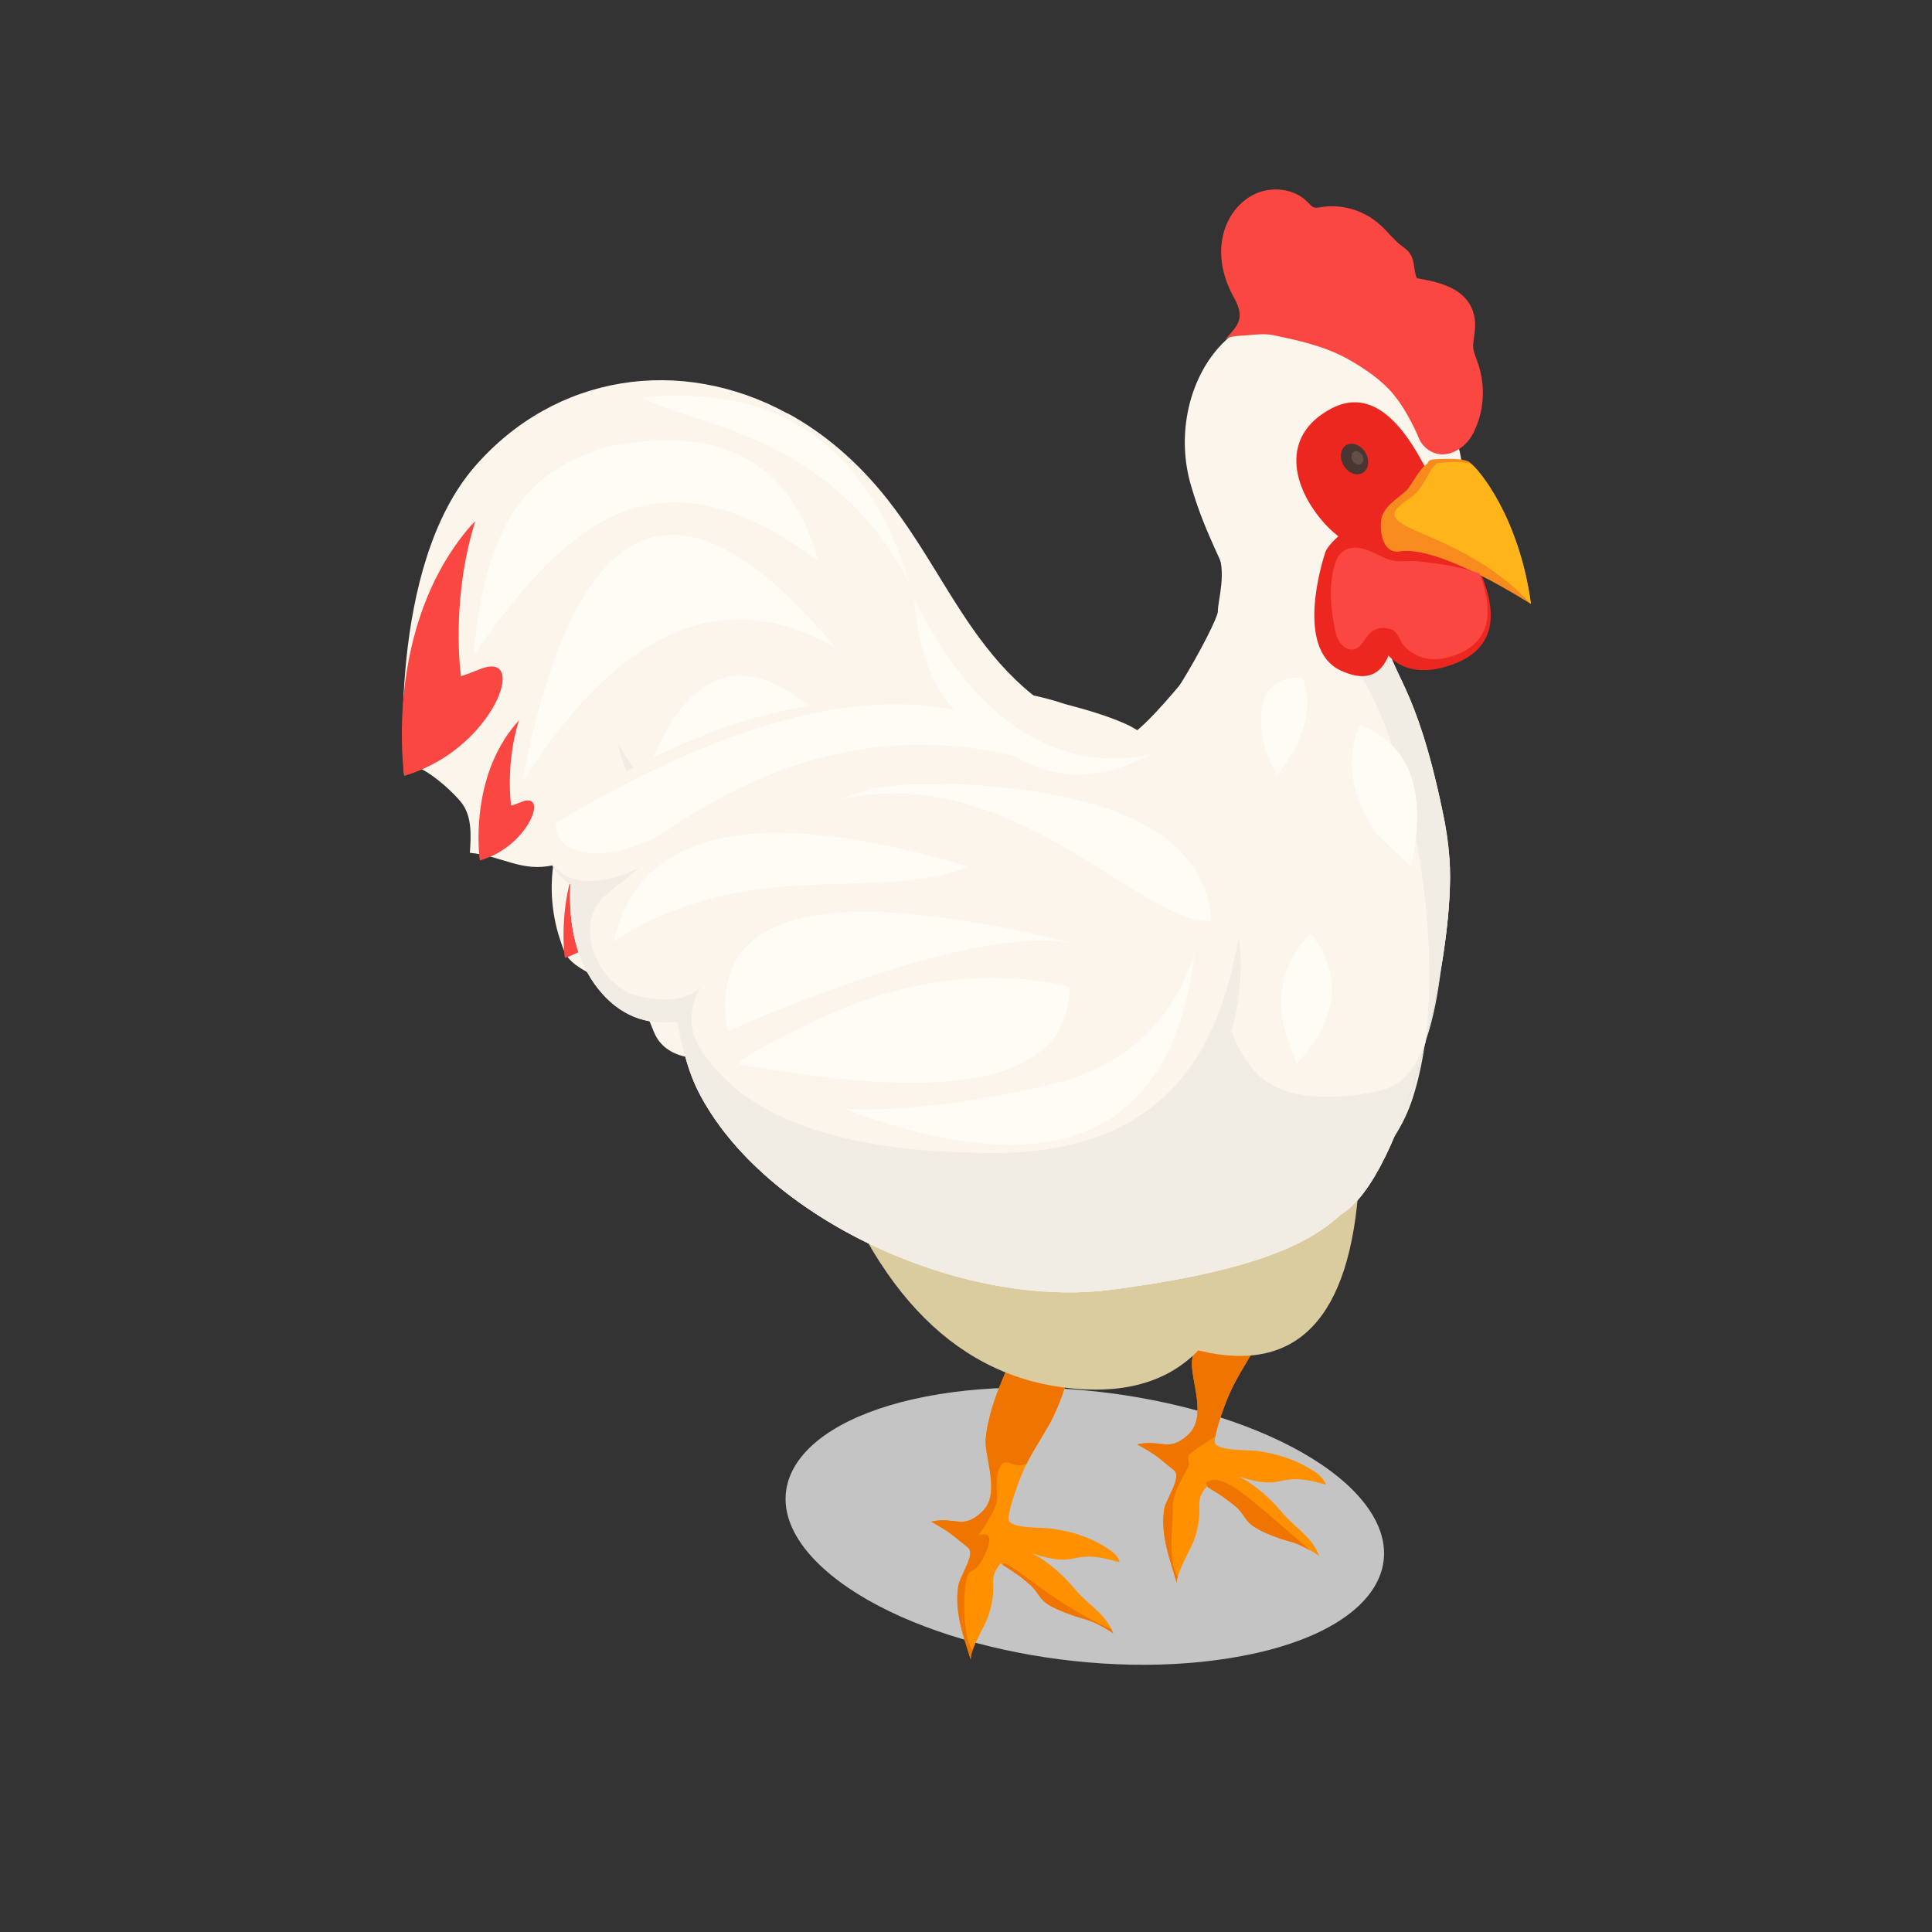 <svg width="40" height="40" viewBox="0 0 40 40" fill="none" xmlns="http://www.w3.org/2000/svg">
<rect x="0" y="0" width="40" height="40" fill="#333333" stroke="none"/>
<path d="M19.448 28.864C22.432 28.384 26.208 29.216 27.872 30.72C29.536 32.232 28.464 33.848 25.472 34.328C22.488 34.816 18.712 33.984 17.048 32.472C15.384 30.96 16.456 29.352 19.448 28.864V28.864Z" fill="#C4C4C4"/>
<path d="M27.312 32.216C27.272 32.184 27.208 32.144 27.128 32.096C27.128 32.096 27.125 32.096 27.12 32.096C26.992 32.024 26.832 31.944 26.688 31.912C26.488 31.856 26.176 31.744 26 31.632C25.776 31.504 25.768 31.352 25.584 31.192C25.392 31.032 25.272 30.952 25.008 30.792C25 30.784 24.992 30.776 24.984 30.776C24.696 31.112 24.944 31.184 24.744 31.824C24.688 32.016 24.44 32.416 24.384 32.648C24.36 32.704 24.36 32.752 24.368 32.784C24.232 32.32 24.016 31.768 24.104 31.24C24.144 31.024 24.48 30.576 24.304 30.44C23.944 30.144 23.944 30.128 23.544 29.904C24.048 29.792 24.192 30.08 24.6 29.704C25.008 29.328 24.64 28.552 24.68 28.176C24.792 27.176 25.352 26.416 25.64 25.384C25.664 25.312 25.688 25.224 25.752 25.144C25.76 25.136 25.768 25.128 25.776 25.112C25.848 25.032 25.992 24.952 26.096 24.968C26.176 24.976 26.216 25.016 26.248 25.072C26.288 25.112 26.312 25.16 26.336 25.208C26.512 25.544 26.536 26.032 26.448 26.536C26.384 26.992 26.224 27.456 26.024 27.832C25.848 28.152 25.632 28.472 25.488 28.784C25.384 29 25.208 29.48 25.16 29.744C25.152 29.784 25.152 29.824 25.152 29.848C25.152 30.048 25.84 30.016 26.024 30.04C26.736 30.136 27.12 30.408 27.224 30.472C27.328 30.536 27.448 30.68 27.448 30.736C26.368 30.424 26.672 30.904 25.648 30.568C25.992 30.736 26.336 31.064 26.536 31.304C26.832 31.656 27.16 31.808 27.312 32.216V32.216Z" fill="#FF9000"/>
<path d="M26.448 26.536C26.384 26.992 26.224 27.456 26.024 27.832C25.848 28.152 25.632 28.472 25.488 28.784C25.384 29 25.208 29.48 25.16 29.744C24.931 29.883 24.749 30.008 24.616 30.12C24.6 30.2 24.6 30.264 24.616 30.312C24.64 30.384 24.272 30.832 24.28 31.208C24.296 31.576 24.16 32.2 24.376 32.648C24.376 32.648 24.379 32.648 24.384 32.648C24.36 32.704 24.36 32.752 24.368 32.784C24.232 32.32 24.016 31.768 24.104 31.24C24.144 31.024 24.48 30.576 24.304 30.44C23.944 30.144 23.944 30.128 23.544 29.904C24.048 29.792 24.192 30.08 24.6 29.704C25.008 29.328 24.64 28.552 24.68 28.176C24.792 27.176 25.352 26.416 25.64 25.384C25.664 25.312 25.688 25.224 25.752 25.144C26.016 25.728 26.264 26.248 26.448 26.536V26.536Z" fill="#EF7400"/>
<path d="M23.008 33.728C23.024 33.76 23.032 33.784 23.048 33.816C22.928 33.728 22.64 33.56 22.424 33.512C22.216 33.456 21.904 33.344 21.728 33.232C21.504 33.104 21.496 32.952 21.312 32.8C21.128 32.632 21.008 32.56 20.76 32.4C20.744 32.392 20.736 32.376 20.72 32.368C20.424 32.712 20.68 32.784 20.472 33.424C20.424 33.6 20.216 33.936 20.136 34.168C20.104 34.264 20.088 34.336 20.104 34.376C19.96 33.92 19.752 33.368 19.84 32.84C19.872 32.624 20.208 32.176 20.04 32.04C19.672 31.744 19.672 31.728 19.28 31.504C19.776 31.392 19.928 31.68 20.328 31.304C20.736 30.928 20.368 30.152 20.408 29.776C20.416 29.744 20.416 29.696 20.424 29.648C20.504 29.152 20.68 28.72 20.88 28.272C21.056 27.864 21.24 27.448 21.376 26.992C21.4 26.896 21.432 26.8 21.504 26.72C21.576 26.624 21.72 26.56 21.824 26.568C21.904 26.576 21.944 26.616 21.984 26.664C22.016 26.712 22.045 26.76 22.072 26.808C22.368 27.392 22.216 28.44 21.856 29.224C21.824 29.288 21.792 29.368 21.752 29.44C21.592 29.728 21.4 30.016 21.256 30.304C21.24 30.336 21.232 30.36 21.216 30.384C21.104 30.632 20.88 31.232 20.88 31.448C20.88 31.656 21.568 31.616 21.76 31.648C22.472 31.736 22.856 32.008 22.96 32.08C23.064 32.136 23.184 32.272 23.176 32.344C22.096 32.024 22.4 32.504 21.368 32.16C21.72 32.336 22.064 32.664 22.264 32.912C22.536 33.232 22.848 33.384 23.008 33.728V33.728Z" fill="#FF9000"/>
<path d="M23.048 33.816C22.928 33.728 22.64 33.568 22.424 33.512C22.216 33.456 21.904 33.336 21.728 33.24C21.504 33.104 21.496 32.952 21.312 32.8C21.128 32.632 21.008 32.56 20.76 32.4C20.76 32.392 20.76 32.384 20.76 32.384C20.832 32.232 21.808 33.232 23.008 33.728C23.024 33.76 23.032 33.784 23.048 33.816V33.816Z" fill="#EF7400"/>
<path d="M21.856 29.224C21.824 29.288 21.792 29.368 21.752 29.44C21.592 29.728 21.4 30.016 21.256 30.304C21.152 30.344 21.04 30.352 20.944 30.304C20.584 30.136 20.632 30.8 20.648 31.008C20.653 31.147 20.523 31.408 20.256 31.792C20.507 31.707 20.549 31.843 20.384 32.2C20.136 32.728 20.048 32.312 19.984 32.864C19.928 33.28 19.984 33.976 20.136 34.168C20.104 34.264 20.088 34.336 20.104 34.376C19.96 33.92 19.752 33.368 19.84 32.84C19.872 32.624 20.208 32.176 20.04 32.04C19.672 31.744 19.672 31.728 19.28 31.504C19.776 31.392 19.928 31.68 20.328 31.304C20.736 30.928 20.368 30.152 20.408 29.776C20.416 29.744 20.416 29.696 20.424 29.648C20.504 29.152 20.68 28.72 20.88 28.272C21.056 27.864 21.24 27.448 21.376 26.992C21.4 26.896 21.432 26.8 21.504 26.72C21.576 26.624 21.72 26.56 21.824 26.568C21.904 26.576 21.944 26.616 21.984 26.664C22.016 26.712 22.045 26.76 22.072 26.808C22.368 27.392 22.216 28.44 21.856 29.224V29.224Z" fill="#EF7400"/>
<path d="M14.584 16.208C17.4 14.395 19.888 13.851 22.048 14.576C22.472 14.688 22.896 14.808 23.296 14.984C23.536 15.088 23.728 15.256 23.976 15.344C24.328 15.48 24.512 15.584 24.752 15.896C25.272 16.568 25.8 17.248 26.176 18.016C26.544 18.752 26.824 19.68 26.696 20.512C26.616 21.032 26.272 21.584 25.944 21.992C25.336 22.728 24.456 23.128 23.52 23.248C21.752 23.48 19.84 22.912 18.264 22.136C17.299 21.661 16.763 20.989 16.656 20.12C16.053 20.2 15.563 20.003 15.184 19.528C14.805 19.048 14.637 18.411 14.68 17.616C14.019 17.141 13.987 16.672 14.584 16.208V16.208Z" fill="#FBF5EB"/>
<path d="M30.2 11.352C29.8 11.712 29.272 11.92 28.936 12.24C28.72 12.456 28.592 12.712 28.656 13.088C28.816 14.024 29.304 14.104 29.864 16.784C29.939 17.12 29.987 17.448 30.008 17.768C30.152 19.704 29.064 24.4 27.752 25.152C27.128 25.512 26.408 25.704 25.616 25.696C25.352 25.688 25.088 25.672 24.816 25.624C23.24 25.36 21.536 25.048 20.088 24.464C18.664 23.904 17.472 23.08 16.824 21.784C16.32 20.792 15.968 19.72 15.704 18.64C15.632 18.368 15.576 18.088 15.52 17.816C15.488 17.696 15.464 17.576 15.44 17.448C15.424 17.352 15.408 17.248 15.384 17.144C15.144 15.856 14.808 15.656 15.504 14.456C15.576 14.328 15.656 14.152 15.744 13.96C15.824 13.8 15.896 13.64 15.984 13.472C16.168 13.136 16.384 12.832 16.624 12.736C16.728 12.696 16.84 12.696 16.96 12.72C17.384 12.8 18.864 12.448 19.024 12.768C19.448 13.616 19.512 14.32 20.104 14.648C20.136 14.664 20.176 14.68 20.216 14.704C21.64 15.56 22.504 15.168 23.136 15.32C23.624 15.44 25.488 12.752 25.624 12.744C25.664 12.744 25.696 12.736 25.728 12.736C26.44 12.648 25.72 13 25.528 12.296C25.368 11.696 24.976 11.136 24.664 10.072C24.056 8.056 25.592 5.648 27.848 6.84C30.104 8.024 30.24 9.36 30.264 9.616C30.28 9.864 30.912 10.736 30.2 11.352V11.352Z" fill="#FBF5EB"/>
<path d="M28.136 24.48C27.96 27.285 26.864 28.448 24.848 27.968C22.827 27.493 21.363 25.528 20.456 22.072L28.136 24.48Z" fill="#DBCCA0"/>
<path d="M25.872 24.952C25.669 27.768 24.389 29.027 22.032 28.728C19.669 28.424 17.96 26.584 16.904 23.208L25.872 24.952Z" fill="#DBCCA0"/>
<path d="M15.28 16.56C17.211 15.568 19.176 15.581 21.176 16.6C22.285 17.08 23.088 17.312 23.584 17.296C25.968 18.432 26.949 20.181 26.528 22.544C25.824 26.552 20.624 23.64 19.256 22.744C18.344 22.147 17.789 21.427 17.592 20.584C17.069 20.573 16.611 20.312 16.216 19.8C15.821 19.288 15.595 18.656 15.536 17.904C14.891 17.355 14.805 16.907 15.28 16.56V16.56Z" fill="#F78645"/>
<path d="M28.936 12C28.048 12.112 27.224 12.792 27.384 13.728C27.544 14.672 28.56 13.8 28.84 17.584C28.888 18.272 28.752 21.992 28.72 22.536C28.68 23.128 28.608 23.648 28.44 24.096C28.296 24.496 28.08 24.848 27.752 25.152C26.968 25.888 25.568 26.36 23.056 26.696C19.92 27.128 15.784 25.216 14.456 22.592C13.952 21.592 13.928 20.072 13.624 18.952C13.624 18.928 13.616 18.896 13.608 18.88C13.592 18.832 13.584 18.792 13.576 18.744C13.512 18.48 13.632 17.304 13.608 17.16C13.592 17.048 13.584 16.952 13.576 16.856C13.565 16.675 13.576 16.501 13.608 16.336C13.656 16.112 13.752 15.904 13.936 15.68C14.168 15.392 14.464 15.16 14.728 14.904C15.056 14.584 15.336 14.232 15.624 13.88C15.741 13.741 15.861 13.605 15.984 13.472C16.12 13.336 16.256 13.2 16.4 13.072C16.592 12.912 16.76 12.768 16.96 12.72C17.064 12.68 17.176 12.672 17.304 12.704C17.752 12.808 18.224 13.136 18.648 13.32C19.072 13.496 19.016 14 19.536 14.32C20.576 14.96 22.264 15.488 23.176 15.592C23.704 15.656 25.232 12.872 25.216 12.648C25.208 12.456 25.416 11.816 25.192 11.4C24.184 9.496 25.208 5.984 27.464 7.176C29.72 8.36 29.608 10.232 29.632 10.488C29.648 10.744 29.824 11.88 28.936 12V12Z" fill="#FBF5EB"/>
<path d="M23.216 16.024C22.824 16.56 21.976 16.888 21.416 17.168C20.208 17.768 18.968 18.272 17.768 18.888C17.528 18.888 16.992 19.28 16.824 19.448C16.536 19.728 16.36 20.136 16.16 20.48C15.872 20.96 15.568 21.456 15.088 21.736C14.608 22.008 13.888 21.96 13.6 21.488C13.504 21.328 13.464 21.128 13.36 20.976C13.24 20.8 13.056 20.68 12.88 20.576C12.624 20.416 12.36 20.256 12.104 20.096C11.976 20.024 11.848 19.936 11.76 19.824C11.696 19.736 11.656 19.64 11.624 19.536C11.44 19.024 11.376 18.456 11.456 17.912C10.8 18.064 10.392 17.72 9.728 17.656C9.752 17.296 9.776 16.904 9.552 16.616C9.408 16.432 9.032 16.08 8.736 15.928C8.512 15.808 8.344 15.808 8.368 16.064C8.36 16 8.016 11.744 9.832 9.656C11.496 7.744 14.088 7.352 16.304 8.56C16.309 8.56 16.312 8.56 16.312 8.56C17.064 8.968 17.768 9.568 18.384 10.352C19.952 12.352 20.432 14.744 23.8 15.504C24.216 15.656 23.592 15.52 23.216 16.024V16.024Z" fill="#FBF5EB"/>
<path d="M17.936 15.832C15.445 12.76 13.739 13.528 12.816 18.136C14.808 15.848 15.328 14.544 17.936 15.832Z" fill="#FFFBF5"/>
<path d="M11.896 19.752C11.832 19.784 11.765 19.811 11.696 19.832C11.688 19.792 11.456 18.128 12.456 16.976C12.472 16.96 12.488 16.944 12.504 16.92C12.224 17.824 12.336 18.664 12.344 18.688C12.413 18.667 12.48 18.643 12.544 18.616C13.112 18.376 12.752 19.392 11.896 19.752V19.752Z" fill="#FA4741"/>
<path d="M29.984 9.392C29.744 9.456 29.48 9.312 29.384 9.088C29.264 8.808 29.08 8.448 28.872 8.192C28.616 7.872 28.256 7.632 27.904 7.432C27.408 7.16 26.888 7.048 26.344 6.936C26.136 6.896 25.88 6.944 25.664 6.952C25.56 6.96 25.448 6.968 25.368 7.032C25.512 6.848 25.712 6.704 25.656 6.432C25.632 6.304 25.56 6.184 25.496 6.064C25.32 5.712 25.232 5.304 25.312 4.92C25.384 4.528 25.64 4.168 26 4.008C26.36 3.848 26.824 3.912 27.088 4.2C27.12 4.232 27.152 4.272 27.192 4.288C27.24 4.312 27.296 4.296 27.352 4.288C27.792 4.216 28.248 4.36 28.576 4.656C28.72 4.784 28.832 4.936 28.976 5.056C29.056 5.12 29.152 5.176 29.2 5.264C29.296 5.408 29.264 5.608 29.336 5.76C29.752 5.832 30.216 5.936 30.432 6.304C30.536 6.48 30.56 6.696 30.528 6.904C30.52 7.008 30.488 7.112 30.504 7.216C30.512 7.304 30.552 7.376 30.576 7.456C30.752 7.912 30.744 8.432 30.544 8.88C30.44 9.128 30.264 9.312 30 9.392C29.995 9.392 29.989 9.392 29.984 9.392V9.392Z" fill="#FA4741"/>
<g style="mix-blend-mode:multiply">
<path d="M29.528 21.52C29.104 23.176 28.464 24.744 27.752 25.152C26.968 25.888 25.568 26.36 23.056 26.696C19.92 27.128 15.784 25.216 14.456 22.592C13.952 21.592 13.928 20.072 13.624 18.952C13.624 18.928 13.616 18.896 13.608 18.88C13.592 18.832 13.584 18.792 13.576 18.744C13.512 18.48 13.632 17.304 13.608 17.16C13.592 17.048 13.584 16.952 13.576 16.856C13.16 16.416 12.888 15.904 12.8 15.408C12.92 15.6 13.04 15.784 13.128 15.912C13.2 16.008 13.376 16.168 13.608 16.336C14.104 16.696 14.856 17.152 15.44 17.448C15.76 17.608 16.024 17.72 16.168 17.744H16.176C16.712 17.832 17.56 18.856 18.656 18.848C19.76 18.832 23.048 19.2 24.456 19.92C25.864 20.648 25.072 22.808 27.648 22.704C28.088 22.688 28.44 22.624 28.72 22.536C29.088 22.416 29.344 22.032 29.528 21.52Z" fill="#F1EDE4"/>
</g>
<g style="mix-blend-mode:multiply">
<path d="M29.528 21.52C29.648 21.024 29.76 20.512 29.84 20.024C29.776 20.544 29.68 21.08 29.528 21.52Z" fill="#F1EDE4"/>
</g>
<g style="mix-blend-mode:multiply">
<path d="M29.848 19.952C29.939 19.205 29.971 18.48 29.944 17.776C29.965 17.771 29.987 17.765 30.008 17.76C30.048 18.32 29.992 19.104 29.848 19.952V19.952Z" fill="#F1EDE4"/>
</g>
<g style="mix-blend-mode:multiply">
<path d="M28.44 24.096C28.592 23.928 28.736 23.752 28.856 23.552C28.528 24.328 28.152 24.92 27.752 25.152C26.968 25.888 25.568 26.36 23.056 26.696C19.92 27.128 15.784 25.216 14.456 22.592C13.952 21.592 13.928 20.072 13.624 18.952C13.624 18.928 13.616 18.896 13.608 18.88C14.136 18.752 14.864 18.672 15.704 18.632C19.288 18.48 24.904 19.104 25.136 20.032C25.456 21.296 24.688 24.176 22.072 24.456C21.312 24.536 20.648 24.528 20.088 24.464C18.808 24.336 18.048 23.96 17.936 23.904C17.976 23.936 18.152 24.064 18.832 24.56C20.608 25.968 22.528 25.984 23.736 25.984C24.16 25.984 24.856 25.904 25.616 25.696C26.592 25.424 27.672 24.936 28.44 24.096V24.096Z" fill="#F1EDE4"/>
</g>
<g style="mix-blend-mode:multiply">
<path d="M28.856 23.552C29.096 22.984 29.32 22.32 29.496 21.64C29.44 22.024 29.36 22.384 29.256 22.712C29.16 23.016 29.024 23.296 28.856 23.552Z" fill="#F1EDE4"/>
</g>
<g style="mix-blend-mode:multiply">
<path d="M29.496 21.632C29.88 18.952 29.056 15.248 28.088 13.856C27.016 12.312 28.8 12.24 28.936 12.24C28.72 12.456 28.592 12.712 28.656 13.088C28.808 14.024 29.304 14.104 29.864 16.784C29.936 17.12 29.984 17.448 30.008 17.76C30.08 18.68 29.872 20.2 29.496 21.632V21.632Z" fill="#F1EDE4"/>
</g>
<path d="M25.408 21.664C23.816 26.696 17.504 24.24 15.864 23.432C14.776 22.899 14.171 22.139 14.048 21.152C13.371 21.243 12.816 21.016 12.384 20.472C11.957 19.933 11.765 19.213 11.808 18.312C11.584 18.152 11.427 17.955 11.336 17.72C11.336 17.712 11.336 17.712 11.328 17.704C11.224 17.416 11.256 17.064 11.704 16.72C14.893 14.667 17.712 14.051 20.16 14.872C21.531 15.229 22.288 15.568 22.432 15.888C24.331 16.459 25.403 17.635 25.648 19.416C25.736 20.056 25.68 20.8 25.408 21.664V21.664Z" fill="#FBF5EB"/>
<path d="M29.08 11.384C28.44 11.528 27.891 11.349 27.432 10.848C26.752 10.096 26.488 9.024 27.568 8.456C28.283 8.083 28.949 8.531 29.568 9.8L29.08 11.384Z" fill="#EC2720"/>
<path d="M28.832 11.576C29.045 13.549 28.685 14.317 27.752 13.88C26.8 13.424 27.384 11.6 27.44 11.432C27.477 11.325 27.619 11.171 27.864 10.968C28.211 10.92 28.533 11.123 28.832 11.576V11.576Z" fill="#EC2720"/>
<path d="M28.28 12.816C27.44 12.88 27.504 11.904 27.768 11.6C27.944 11.397 28.312 11.496 28.872 11.896C28.909 12.477 28.712 12.784 28.28 12.816V12.816Z" fill="#FA4741"/>
<path d="M30.424 11.392C31.155 12.715 30.976 13.523 29.888 13.816C28.256 14.256 28.216 12.104 28.224 11.832C28.235 11.651 28.379 11.347 28.656 10.92C29.168 10.685 29.757 10.843 30.424 11.392Z" fill="#EC2720"/>
<path d="M28.104 9.216C28.256 9.288 28.352 9.472 28.32 9.632C28.288 9.792 28.136 9.864 27.984 9.792C27.832 9.72 27.736 9.536 27.768 9.376C27.8 9.216 27.944 9.144 28.104 9.216Z" fill="#473631"/>
<path d="M28.128 9.352C28.192 9.384 28.24 9.464 28.224 9.536C28.208 9.608 28.144 9.64 28.08 9.608C28.008 9.576 27.968 9.496 27.984 9.424C27.992 9.352 28.064 9.32 28.128 9.352Z" fill="#634F46"/>
<path d="M31.696 12.504C30.096 11.512 29.32 11.36 28.992 11.416C28.584 11.488 28.544 10.88 28.616 10.68C28.712 10.424 29.016 10.272 29.144 10.128C29.24 10.008 29.4 9.704 29.528 9.616C29.6 9.568 29.536 9.528 29.68 9.512C29.96 9.488 30.344 9.496 30.424 9.568C30.552 9.656 31.456 10.696 31.696 12.504Z" fill="#F78B1D"/>
<path d="M31.696 12.504C30.144 10.832 28.08 11.016 29.184 10.32C29.504 10.112 29.56 9.712 29.768 9.584C30.04 9.56 30.392 9.552 30.472 9.616C30.608 9.712 31.456 10.696 31.696 12.504V12.504Z" fill="#FFB51A"/>
<g style="mix-blend-mode:multiply">
<path d="M25.408 21.664C23.816 26.696 17.504 24.24 15.864 23.432C14.776 22.899 14.171 22.139 14.048 21.152C13.371 21.243 12.816 21.016 12.384 20.472C11.957 19.933 11.765 19.213 11.808 18.312C11.584 18.152 11.427 17.955 11.336 17.72C11.808 18.688 13.12 18.024 13.248 17.96C13.208 17.992 13.072 18.096 12.536 18.536C11.824 19.12 12.384 20.472 13.28 20.64C13.877 20.752 14.285 20.683 14.504 20.432C14.227 20.928 14.256 21.403 14.592 21.856C15.096 22.528 16.28 23.872 20.584 23.872C24.56 23.872 25.32 21.168 25.648 19.416C25.736 20.056 25.68 20.8 25.408 21.664V21.664Z" fill="#F1EDE4"/>
</g>
<path d="M13.848 17.168C12.816 17.872 11.432 17.824 11.512 17.032C16.397 14.125 19.989 13.803 22.288 16.064C19.424 14.928 16.611 15.296 13.848 17.168V17.168Z" fill="#FFFBF5"/>
<path d="M19.784 16.232C23.197 16.392 24.963 17.336 25.08 19.064C23.632 19.184 20.992 15.72 17.36 16.56C18.344 16.152 19.008 16.256 19.784 16.232Z" fill="#FFFBF5"/>
<path d="M22.256 19.536C17.024 18.245 14.627 18.851 15.064 21.352C16.76 20.608 20.472 19.152 22.256 19.536Z" fill="#FFFBF5"/>
<path d="M20.056 17.944C15.683 16.637 13.232 17.155 12.704 19.496C15.432 17.688 18.224 18.704 20.056 17.944Z" fill="#FFFBF5"/>
<path d="M24.736 19.712C24.277 21.2 23.235 22.125 21.608 22.488C19.981 22.851 18.608 23.008 17.488 22.96C21.867 24.603 24.283 23.52 24.736 19.712V19.712Z" fill="#FFFBF5"/>
<path d="M15.32 22.032C15.192 21.984 15.851 21.619 17.296 20.936C19.013 20.232 20.629 20.064 22.144 20.432C22.144 22.341 19.869 22.875 15.32 22.032Z" fill="#FFFBF5"/>
<path d="M30.16 13.552C29.88 13.664 29.568 13.696 29.304 13.552C29.192 13.496 29.08 13.408 29.016 13.296C28.936 13.16 28.912 13.04 28.72 13.008C28.592 12.976 28.456 13.024 28.36 13.112C28.248 13.224 28.192 13.4 28.048 13.44C27.936 13.472 27.816 13.408 27.752 13.312C27.68 13.224 27.656 13.112 27.632 13C27.552 12.592 27.512 12.16 27.616 11.752C27.648 11.624 27.696 11.496 27.808 11.416C27.952 11.304 28.16 11.328 28.336 11.4C28.504 11.464 28.664 11.568 28.848 11.608C29.032 11.64 29.216 11.6 29.392 11.624C29.568 11.648 29.744 11.664 29.92 11.696C30.16 11.736 30.4 11.792 30.632 11.872C30.963 12.741 30.805 13.301 30.16 13.552V13.552Z" fill="#FA4741"/>
<path d="M26.448 16.048C26.187 15.637 26.077 15.195 26.12 14.72C26.157 14.251 26.44 14.019 26.968 14.024C27.203 14.611 27.029 15.285 26.448 16.048V16.048Z" fill="#FFFBF5"/>
<path d="M29.216 17.944C29.216 17.944 28.976 17.717 28.496 17.264C27.963 16.485 27.848 15.733 28.152 15.008C29.203 15.413 29.557 16.392 29.216 17.944Z" fill="#FFFBF5"/>
<path d="M26.848 22.032C26.848 22.032 26.765 21.8 26.6 21.336C26.403 20.589 26.579 19.917 27.128 19.32C27.811 20.157 27.717 21.061 26.848 22.032Z" fill="#FFFBF5"/>
<path d="M27.12 32.096C26.992 32.024 26.832 31.944 26.688 31.912C26.488 31.856 26.176 31.744 26 31.632C25.776 31.504 25.768 31.352 25.584 31.192C25.392 31.032 25.272 30.952 25.008 30.792L24.968 30.704C25.117 30.56 25.403 30.656 25.824 30.992C26.256 31.336 26.784 31.8 27.12 32.096Z" fill="#EF7400"/>
<path d="M8.736 15.928C8.616 15.984 8.496 16.024 8.368 16.064C8.36 16 7.936 12.976 9.744 10.888C9.776 10.856 9.808 10.824 9.84 10.792C9.328 12.424 9.536 13.952 9.544 14C9.672 13.96 9.792 13.912 9.912 13.864C10.936 13.432 10.288 15.272 8.736 15.928Z" fill="#FA4741"/>
<path d="M10.136 17.744C10.072 17.771 10.005 17.795 9.936 17.816C9.928 17.784 9.696 16.12 10.696 14.968C10.712 14.952 10.728 14.936 10.744 14.912C10.464 15.816 10.576 16.656 10.584 16.68C10.653 16.659 10.72 16.635 10.784 16.608C11.352 16.368 10.992 17.384 10.136 17.744V17.744Z" fill="#FA4741"/>
<path d="M18.824 12.048C17.949 9.211 16.107 7.939 13.296 8.232C14.304 8.824 17.136 8.904 18.824 12.048Z" fill="#FFFBF5"/>
<path d="M17.312 13.424C14.08 9.541 11.912 10.467 10.808 16.2C11.792 14.688 14.056 11.496 17.312 13.424V13.424Z" fill="#FFFBF5"/>
<path d="M9.8 13.576C10.056 10.824 10.872 9.792 12.512 9.264C14.896 8.757 16.373 9.541 16.944 11.616C13.664 9.184 11.8 10.696 9.8 13.576V13.576Z" fill="#FFFBF5"/>
<path d="M19.984 14.912C19.36 14.389 19.008 13.552 18.928 12.4C19.568 13.68 20.304 14.587 21.136 15.12C21.973 15.653 22.867 15.821 23.816 15.624C22.032 16.568 20.92 15.704 19.984 14.912V14.912Z" fill="#FFFBF5"/>
</svg>
